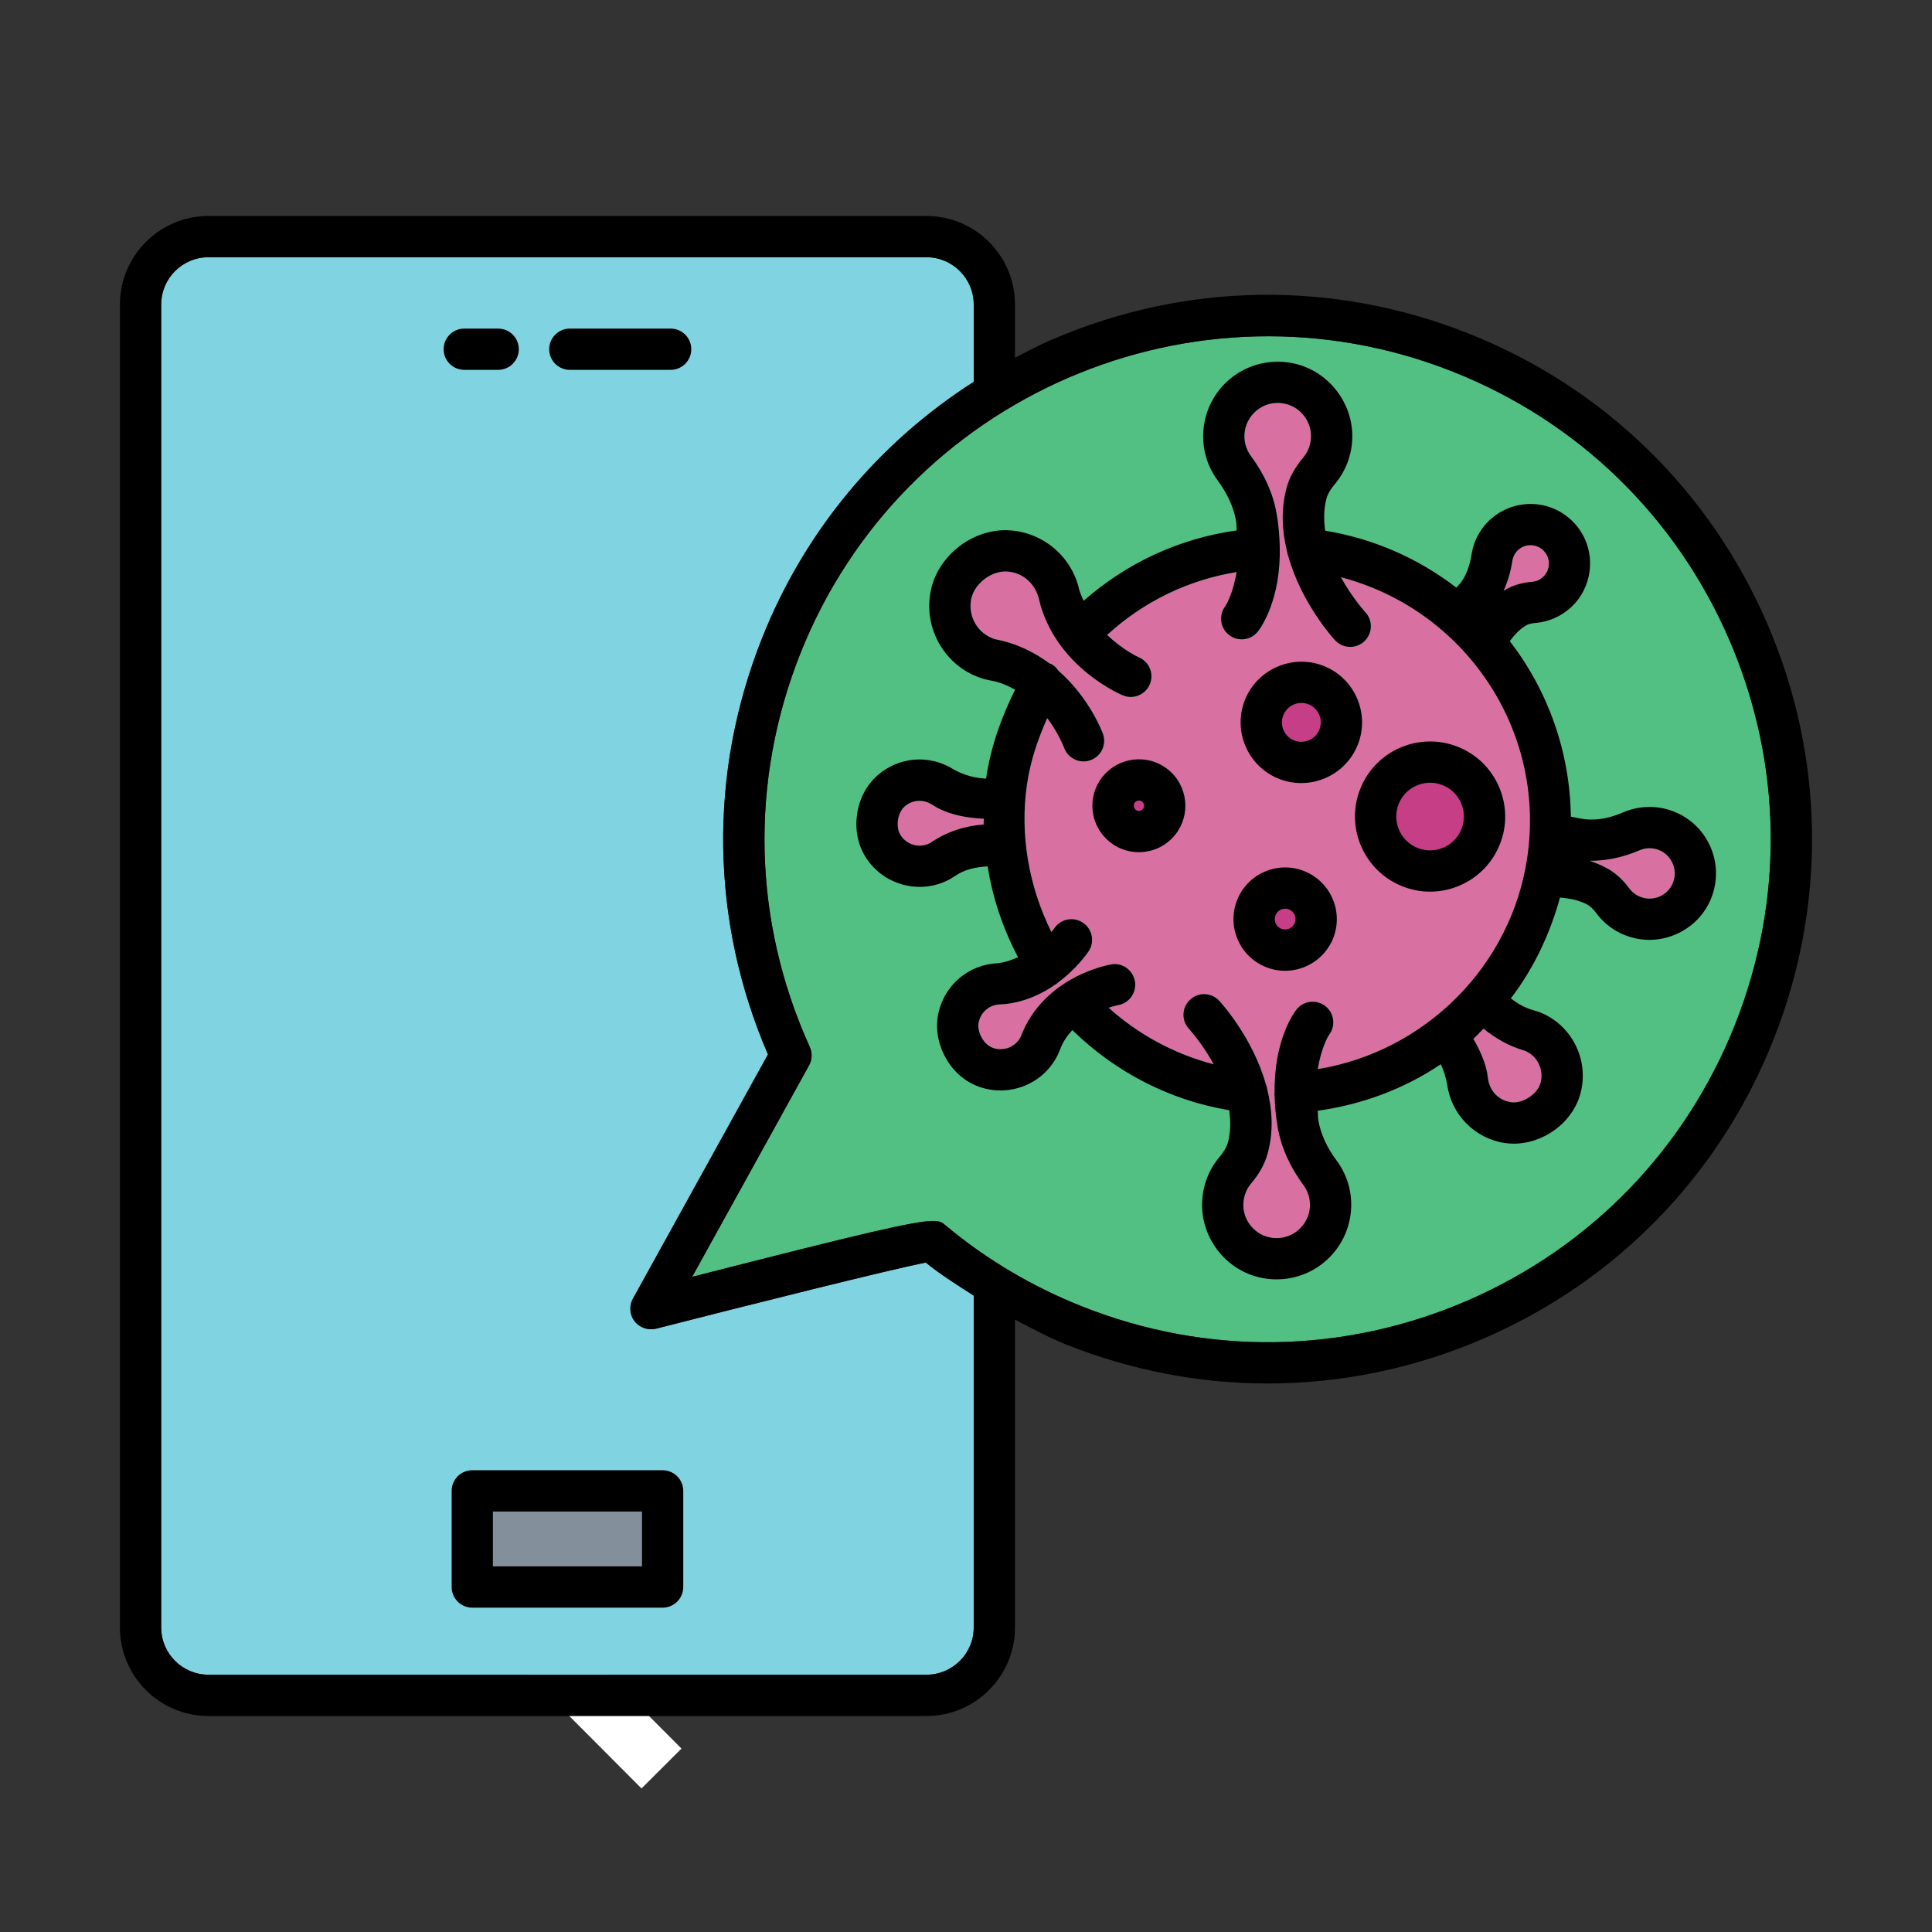 <?xml version="1.0" ?><svg id="Layer_1" style="enable-background:new 0 0 512 512;" version="1.1" viewBox="0 0 512 512" xml:space="preserve" xmlns="http://www.w3.org/2000/svg" xmlns:xlink="http://www.w3.org/1999/xlink"><rect x="0" y="0" width="512" height="512" fill="#333333" stroke="none"/><rect height="98.116" style="fill:#FFFFFF;" transform="matrix(0.708 -0.706 0.706 0.708 -265.296 226.212)" width="14.961" x="133.329" y="384.753"/><rect height="31.878" style="fill:#FFFFFF;" transform="matrix(0.708 -0.706 0.706 0.708 -230.322 240.025)" width="60.104" x="144.974" y="382.529"/><g><path d="M459.817,271.496c-13.123,33.095-38.341,59.086-71.008,73.21   c-32.668,14.111-68.912,14.672-101.979,1.535c-13.257-5.247-25.478-12.495-36.232-21.494c-0.768-0.667-1.355-1.175-3.317-1.175   c-4.866,0-18.216,3.137-63.852,14.805l30.978-56.03c0.834-1.509,0.908-3.325,0.194-4.9c-15.085-33.261-15.979-70.267-2.523-104.189   c27.087-68.298,104.683-101.847,172.981-74.746c33.095,13.116,59.086,38.334,73.21,71.008   C472.379,202.197,472.94,238.409,459.817,271.496z" style="fill:#52BF83;"/><path d="M400.784,148.63c0.2-1.288,0.881-2.417,1.909-3.191c0.854-0.634,1.856-0.961,2.897-0.961   c0.334,0,0.667,0.033,1.001,0.1c1.375,0.287,2.523,1.121,3.244,2.369c1.108,1.896,0.747,4.379-0.841,5.894   c-1.055,1.015-2.216,1.295-3.003,1.355c-2.617,0.207-4.926,0.881-6.875,1.989c-0.214,0.126-0.44,0.254-0.654,0.388   C399.569,154.157,400.343,151.501,400.784,148.63z" style="fill:#D970A2;"/><path d="M246.513,223.39c-2.723,1.502-6.188,0.58-7.857-2.07c-1.375-2.156-0.828-5.927,1.094-7.61   c2.016-1.762,4.886-1.983,7.249-0.487c0.126,0.087,1.148,0.708,1.282,0.774c3.711,2.005,8.006,2.773,12.467,2.974   c-0.004,0.513-0.091,1.027-0.085,1.54C255.631,218.87,250.885,220.42,246.513,223.39z" style="fill:#D970A2;"/><path d="M343.192,326.644c-2.122,1.402-4.646,1.829-7.168,1.175c-3.872-1.015-6.608-4.659-6.528-8.65   c0.054-2.096,0.774-4.018,2.096-5.581c2.122-2.483,3.578-5.127,4.339-7.863c1.634-5.949,1.206-11.709-0.09-17.007   c-0.071-0.49-0.189-0.942-0.383-1.386c-3.474-12.355-11.861-21.601-12.383-22.151c-2.083-2.196-5.5-2.31-7.717-0.227   c-2.202,2.062-2.31,5.513-0.254,7.717c0.073,0.078,3.528,3.854,6.549,9.388c-10.382-2.708-19.897-7.831-27.862-15.001   c1.418-0.461,2.425-0.675,2.503-0.687c2.964-0.508,4.966-3.324,4.472-6.295c-0.494-2.97-3.377-5.059-6.288-4.492   c-0.735,0.12-17.915,3.15-23.989,19.197c-1.382,2.776-4.733,4.005-7.616,2.817c-2.37-0.988-4.092-4.392-3.478-6.862   c0.641-2.61,2.857-4.439,5.467-4.553c0.153-0.006,1.535-0.093,1.689-0.113c5.462-0.65,9.934-2.878,13.418-5.371   c0.024-0.015,0.054-0.007,0.078-0.022c0.091-0.057,0.137-0.152,0.224-0.214c5.209-3.821,8.093-8.168,8.292-8.47   c1.616-2.537,0.867-5.887-1.669-7.523c-2.523-1.629-5.914-0.914-7.543,1.622c-0.009,0.014-0.382,0.501-0.717,0.931   c-5.978-12.09-8.419-25.683-6.479-39.138c0.893-6.176,2.881-11.988,5.375-17.591c3.044,4.06,4.437,7.794,4.464,7.866   c0.815,2.229,2.91,3.624,5.153,3.624c0.615,0,1.228-0.107,1.829-0.32c2.844-1.015,4.326-4.118,3.324-6.962   c-0.195-0.565-3.584-9.553-11.824-16.767c-0.444-0.668-1-1.268-1.738-1.702c-0.196-0.113-0.413-0.124-0.616-0.211   c-3.865-2.871-8.547-5.294-14.382-6.41c-4.606-1.362-7.383-6.121-6.328-10.834c0.875-3.932,5.34-7.409,9.525-7.116   c4.125,0.281,7.503,3.164,8.477,7.603c0.027,0.14,0.347,1.375,0.388,1.509c4.98,16.58,21.106,23.429,21.787,23.716   c2.776,1.148,5.954-0.173,7.129-2.943c1.162-2.776-0.147-5.974-2.924-7.149c-0.071-0.031-4.218-1.897-8.384-5.943   c9.651-8.841,21.465-14.564,34.299-16.653c-0.921,5.654-2.807,8.802-2.914,8.946c-1.882,2.357-1.495,5.8,0.854,7.682   c2.376,1.896,5.808,1.515,7.69-0.861c0.742-0.921,6.166-8.383,5.805-22.575c0-0.006,0.004-0.013,0.003-0.02   c0-0.004-0.003-0.006-0.003-0.01c-0.069-2.664-0.273-5.481-0.825-8.627c-0.908-5.273-3.204-10.413-6.809-15.279   c-1.389-1.882-1.975-4.198-1.642-6.514c0.361-2.483,1.762-4.706,3.858-6.095c2.136-1.415,4.699-1.822,7.182-1.168   c3.858,1.021,6.608,4.659,6.528,8.644c-0.054,2.089-0.788,4.025-2.083,5.573c-2.149,2.503-3.618,5.16-4.352,7.87   c-1.643,5.974-1.207,11.754,0.1,17.069c0.071,0.462,0.18,0.892,0.362,1.311c3.468,12.363,11.86,21.62,12.382,22.17   c1.081,1.141,2.523,1.715,3.979,1.715c1.335,0,2.683-0.494,3.738-1.488c2.203-2.062,2.31-5.521,0.254-7.723   c-0.072-0.075-3.472-3.799-6.472-9.261c32.492,8.506,54.339,40.029,49.432,74.056c-4.186,29.018-27.115,51.654-55.557,56.318   c0.919-5.679,2.811-8.84,2.919-8.98c1.882-2.363,1.495-5.808-0.854-7.69c-2.363-1.876-5.794-1.509-7.69,0.861   c-0.734,0.911-6.04,8.25-5.812,22.144c-0.004,0.155-0.072,0.292-0.062,0.45c0.005,0.083,0.052,0.152,0.061,0.234   c0.077,2.601,0.286,5.348,0.82,8.403c0.921,5.286,3.218,10.427,6.822,15.299c1.389,1.869,1.975,4.179,1.642,6.488   C346.703,323.04,345.288,325.256,343.192,326.644z" style="fill:#D970A2;"/><path d="M404.027,278.425c3.471,1.362,5.286,5.234,4.165,8.798c-0.935,2.91-4.886,5.366-7.837,4.859   c-3.177-0.494-5.581-2.95-5.994-6.114c-0.013-0.147-0.24-1.589-0.267-1.748c-0.655-3.143-2-6.089-3.652-8.928   c0.948-0.854,1.798-1.791,2.704-2.689C396.276,275.109,399.714,277.204,404.027,278.425z" style="fill:#D970A2;"/><path d="M443.023,234.63c-1.415,2.67-4.526,4.058-7.476,3.317c-1.548-0.4-2.844-1.261-3.765-2.51   c-1.775-2.396-3.725-4.145-5.927-5.34c-1.468-0.794-3.017-1.455-4.619-1.975c4.312,0.033,8.784-0.854,13.257-2.79   c1.616-0.694,3.418-0.734,5.086-0.093c1.762,0.694,3.164,2.109,3.818,3.891C444.077,230.939,443.944,232.894,443.023,234.63z" style="fill:#D970A2;"/><path d="M258.047,431.307c0,6.902-5.614,12.509-12.516,12.509H55.236c-6.902,0-12.516-5.607-12.516-12.509   V80.686c0-6.902,5.614-12.516,12.516-12.516h190.296c6.902,0,12.516,5.614,12.516,12.516v20.502   c-25.252,16.16-44.87,39.619-56.137,68.042c-14.224,35.851-13.63,74.873,1.608,110.21l-35.791,64.733   c-1.055,1.909-0.875,4.258,0.46,5.994c1.329,1.709,3.604,2.443,5.68,1.949c23.97-6.141,62.23-15.74,71.468-17.515   c4.013,3.238,8.379,5.97,12.709,8.75v87.956H258.047z" style="fill:#80D3E0;"/><path d="M175.322,420.686h-49.753c-0.357,0-0.647-0.29-0.647-0.647V394.97c0-0.357,0.29-0.647,0.647-0.647   h49.753c0.357,0,0.647,0.29,0.647,0.647v25.068C175.97,420.396,175.68,420.686,175.322,420.686z" style="fill:#838F9B;"/><circle cx="378.988" cy="216.396" r="13.482" style="fill:#C63E86;"/><circle cx="344.868" cy="191.441" r="13.482" style="fill:#C63E86;"/><circle cx="301.839" cy="213.529" r="10.582" style="fill:#C63E86;"/><circle cx="340.576" cy="243.567" r="10.582" style="fill:#C63E86;"/><g><g><path d="M151.007,98.014h26.72c3.017,0,5.467-2.45,5.467-5.467s-2.45-5.467-5.467-5.467h-26.72c-3.017,0-5.467,2.45-5.467,5.467     C145.541,95.564,147.99,98.014,151.007,98.014z"/><path d="M132.024,98.014c3.017,0,5.467-2.45,5.467-5.467s-2.45-5.467-5.467-5.467h-8.991c-3.017,0-5.467,2.45-5.467,5.467     s2.45,5.467,5.467,5.467H132.024z"/><path d="M175.605,389.629h-50.443c-3.017,0-5.467,2.456-5.467,5.474v25.471c0,3.017,2.45,5.474,5.467,5.474h50.443     c3.017,0,5.467-2.456,5.467-5.474v-25.471C181.072,392.086,178.622,389.629,175.605,389.629z M170.138,415.101h-39.509v-14.524     h39.509V415.101z"/><path d="M468.308,165.184c-15.286-35.357-43.414-62.644-79.218-76.842c-35.778-14.184-74.973-13.591-110.35,1.676     c-3.351,1.449-6.558,3.12-9.759,4.795V80.686c0-12.929-10.52-23.449-23.449-23.449H55.236c-12.929,0-23.449,10.52-23.449,23.449     v350.621c0,12.936,10.52,23.456,23.449,23.456h190.296c12.929,0,23.449-10.52,23.449-23.456v-81.602     c4.53,2.375,9.029,4.811,13.818,6.708c17.221,6.822,35.204,10.226,53.186,10.226c19.411,0,38.808-3.965,57.165-11.895     c35.351-15.286,62.638-43.414,76.842-79.218C484.18,239.723,483.579,200.542,468.308,165.184z M258.047,431.307     c0,6.902-5.614,12.509-12.516,12.509H55.236c-6.902,0-12.516-5.607-12.516-12.509V80.686c0-6.902,5.614-12.516,12.516-12.516     h190.296c6.902,0,12.516,5.614,12.516,12.516v20.502c-25.252,16.16-44.87,39.619-56.137,68.042     c-14.224,35.851-13.63,74.873,1.608,110.21l-35.791,64.733c-1.055,1.909-0.875,4.258,0.46,5.994     c1.329,1.709,3.604,2.443,5.68,1.949c23.97-6.141,62.23-15.74,71.468-17.515c4.013,3.238,8.379,5.97,12.709,8.75v87.956H258.047z      M459.817,271.496c-13.123,33.095-38.341,59.086-71.008,73.21c-32.668,14.111-68.912,14.672-101.979,1.535     c-13.257-5.247-25.478-12.495-36.232-21.494c-0.768-0.667-1.355-1.175-3.317-1.175c-4.866,0-18.216,3.137-63.852,14.805     l30.978-56.03c0.834-1.509,0.908-3.325,0.194-4.9c-15.085-33.261-15.979-70.267-2.523-104.189     c27.087-68.298,104.683-101.847,172.981-74.746c33.095,13.116,59.086,38.334,73.21,71.008     C472.379,202.197,472.94,238.409,459.817,271.496z"/><path d="M443.557,215.053c-4.339-1.689-9.091-1.602-13.403,0.233c-3.271,1.415-6.368,2.056-9.372,1.876     c-1.608-0.092-2.999-0.484-4.491-0.74c-0.219-17.23-6.108-33.444-16.181-46.51c1.287-1.751,2.709-3.257,4.411-4.22     c0.547-0.314,1.335-0.514,2.31-0.588c3.618-0.281,7.062-1.822,9.719-4.352c5.207-4.972,6.355-13.09,2.75-19.29     c-2.27-3.918-6.101-6.681-10.506-7.589c-4.365-0.894-8.998,0.113-12.615,2.79c-3.364,2.497-5.567,6.154-6.208,10.313     c-0.44,2.871-1.348,5.32-2.737,7.276c-0.396,0.565-0.87,0.961-1.288,1.486c-9.867-7.62-21.679-12.943-34.773-15.109     c-0.367-2.811-0.414-5.691,0.377-8.571c0.32-1.175,1.015-2.37,2.136-3.678c2.95-3.504,4.579-7.789,4.685-12.415     c0.173-8.984-5.994-17.168-14.685-19.457c-5.46-1.435-11.308-0.481-16.006,2.63c-4.685,3.11-7.837,8.083-8.624,13.643     c-0.747,5.187,0.547,10.366,3.671,14.578c2.576,3.491,4.205,7.075,4.832,10.66c0.17,0.977,0.074,1.642,0.182,2.552     c-15.116,2.096-29.088,8.541-40.573,18.66c-0.414-0.955-0.855-1.885-1.167-2.942c-1.909-8.671-9.438-15.139-18.33-15.733     c-9.512-0.681-18.856,6.375-20.926,15.632c-2.316,10.306,3.785,20.726,13.89,23.716c0.641,0.187,1.295,0.32,2.109,0.474     c2.357,0.448,4.388,1.35,6.275,2.401c-3.704,7.415-6.491,15.227-7.691,23.544c-0.001,0.005,0,0.01-0.001,0.015     c-2.538-0.118-5.455-0.689-8.563-2.405c-6.375-4.058-14.505-3.451-20.212,1.542c-6,5.247-7.403,14.986-3.137,21.7     c3.197,5.053,8.691,7.857,14.311,7.857c2.723,0,5.474-0.654,8.01-2.035c0.161-0.087,1.375-0.854,1.522-0.954     c2.413-1.639,5.34-2.275,8.479-2.445c1.33,8.406,4.057,16.493,8.055,24.078c-1.626,0.704-3.342,1.355-5.354,1.582     c-7.562,0.327-13.857,5.5-15.673,12.869c-1.896,7.723,2.543,16.507,9.899,19.564c2.109,0.881,4.305,1.295,6.468,1.295     c6.235,0,12.229-3.457,15.139-9.331c0.093-0.161,0.64-1.495,0.708-1.669c0.754-1.998,1.911-3.61,3.203-5.004     c11.377,11.118,25.824,18.626,41.572,21.232c0.377,2.823,0.432,5.713-0.359,8.602c-0.334,1.175-1.055,2.417-2.136,3.698     c-2.964,3.484-4.592,7.77-4.685,12.415c-0.214,8.984,5.967,17.182,14.672,19.465c1.669,0.44,3.364,0.654,5.059,0.654     c3.858,0,7.663-1.121,10.92-3.284c4.685-3.11,7.849-8.076,8.65-13.643c0.761-5.193-0.547-10.373-3.671-14.578     c-2.59-3.484-4.219-7.075-4.832-10.654c-0.169-0.966-0.073-1.623-0.18-2.525c11.891-1.667,23.021-5.845,32.631-12.333     c0.741,1.581,1.307,3.325,1.699,5.353c1.028,7.903,7.249,14.284,15.166,15.513c0.815,0.12,1.642,0.187,2.47,0.187     c7.622,0,15.139-5.233,17.448-12.549c2.871-9.024-1.762-18.81-10.547-22.281c-0.054-0.02-1.816-0.574-1.869-0.588     c-2.112-0.599-4.016-1.713-5.814-3.073c5.995-7.846,10.346-16.934,13.03-26.733c2.648,0.215,5.136,0.719,7.229,1.858     c0.788,0.421,1.562,1.155,2.363,2.229c2.417,3.284,5.82,5.56,9.826,6.588c1.415,0.367,2.844,0.541,4.258,0.541     c6.381,0,12.536-3.531,15.606-9.331c2.363-4.466,2.71-9.719,0.962-14.418C451.914,220.62,448.23,216.882,443.557,215.053z      M400.784,148.63c0.2-1.288,0.881-2.417,1.909-3.191c0.854-0.634,1.856-0.961,2.897-0.961c0.334,0,0.667,0.033,1.001,0.1     c1.375,0.287,2.523,1.121,3.244,2.369c1.108,1.896,0.747,4.379-0.841,5.894c-1.055,1.015-2.216,1.295-3.003,1.355     c-2.617,0.207-4.926,0.881-6.875,1.989c-0.214,0.126-0.44,0.254-0.654,0.388C399.569,154.157,400.343,151.501,400.784,148.63z      M246.513,223.39c-2.723,1.502-6.188,0.58-7.857-2.07c-1.375-2.156-0.828-5.927,1.094-7.61c2.016-1.762,4.886-1.983,7.249-0.487     c0.126,0.087,1.148,0.708,1.282,0.774c3.711,2.005,8.006,2.773,12.467,2.974c-0.004,0.513-0.091,1.027-0.085,1.54     C255.631,218.87,250.885,220.42,246.513,223.39z M343.192,326.644c-2.122,1.402-4.646,1.829-7.168,1.175     c-3.872-1.015-6.608-4.659-6.528-8.65c0.054-2.096,0.774-4.018,2.096-5.581c2.122-2.483,3.578-5.127,4.339-7.863     c1.634-5.949,1.206-11.709-0.09-17.007c-0.071-0.49-0.189-0.942-0.383-1.386c-3.474-12.355-11.861-21.601-12.383-22.151     c-2.083-2.196-5.5-2.31-7.717-0.227c-2.202,2.062-2.31,5.513-0.254,7.717c0.073,0.078,3.528,3.854,6.549,9.388     c-10.382-2.708-19.897-7.831-27.862-15.001c1.418-0.461,2.425-0.675,2.503-0.687c2.964-0.508,4.966-3.324,4.472-6.295     c-0.494-2.97-3.377-5.059-6.288-4.492c-0.735,0.12-17.915,3.15-23.989,19.197c-1.382,2.776-4.733,4.005-7.616,2.817     c-2.37-0.988-4.092-4.392-3.478-6.862c0.641-2.61,2.857-4.439,5.467-4.553c0.153-0.006,1.535-0.093,1.689-0.113     c5.462-0.65,9.934-2.878,13.418-5.371c0.024-0.015,0.054-0.007,0.078-0.022c0.091-0.057,0.137-0.152,0.224-0.214     c5.209-3.821,8.093-8.168,8.292-8.47c1.616-2.537,0.867-5.887-1.669-7.523c-2.523-1.629-5.914-0.914-7.543,1.622     c-0.009,0.014-0.382,0.501-0.717,0.931c-5.978-12.09-8.419-25.683-6.479-39.138c0.893-6.176,2.881-11.988,5.375-17.591     c3.044,4.06,4.437,7.794,4.464,7.866c0.815,2.229,2.91,3.624,5.153,3.624c0.615,0,1.228-0.107,1.829-0.32     c2.844-1.015,4.326-4.118,3.324-6.962c-0.195-0.565-3.584-9.553-11.824-16.767c-0.444-0.668-1-1.268-1.738-1.702     c-0.196-0.113-0.413-0.124-0.616-0.211c-3.865-2.871-8.547-5.294-14.382-6.41c-4.606-1.362-7.383-6.121-6.328-10.834     c0.875-3.932,5.34-7.409,9.525-7.116c4.125,0.281,7.503,3.164,8.477,7.603c0.027,0.14,0.347,1.375,0.388,1.509     c4.98,16.58,21.106,23.429,21.787,23.716c2.776,1.148,5.954-0.173,7.129-2.943c1.162-2.776-0.147-5.974-2.924-7.149     c-0.071-0.031-4.218-1.897-8.384-5.943c9.651-8.841,21.465-14.564,34.299-16.653c-0.921,5.654-2.807,8.802-2.914,8.946     c-1.882,2.357-1.495,5.8,0.854,7.682c2.376,1.896,5.808,1.515,7.69-0.861c0.742-0.921,6.166-8.383,5.805-22.575     c0-0.006,0.004-0.013,0.003-0.02c0-0.004-0.003-0.006-0.003-0.01c-0.069-2.664-0.273-5.481-0.825-8.627     c-0.908-5.273-3.204-10.413-6.809-15.279c-1.389-1.882-1.975-4.198-1.642-6.514c0.361-2.483,1.762-4.706,3.858-6.095     c2.136-1.415,4.699-1.822,7.182-1.168c3.858,1.021,6.608,4.659,6.528,8.644c-0.054,2.089-0.788,4.025-2.083,5.573     c-2.149,2.503-3.618,5.16-4.352,7.87c-1.643,5.974-1.207,11.754,0.1,17.069c0.071,0.462,0.18,0.892,0.362,1.311     c3.468,12.363,11.86,21.62,12.382,22.17c1.081,1.141,2.523,1.715,3.979,1.715c1.335,0,2.683-0.494,3.738-1.488     c2.203-2.062,2.31-5.521,0.254-7.723c-0.072-0.075-3.472-3.799-6.472-9.261c32.492,8.506,54.339,40.029,49.432,74.056     c-4.186,29.018-27.115,51.654-55.557,56.318c0.919-5.679,2.811-8.84,2.919-8.98c1.882-2.363,1.495-5.808-0.854-7.69     c-2.363-1.876-5.794-1.509-7.69,0.861c-0.734,0.911-6.04,8.25-5.812,22.144c-0.004,0.155-0.072,0.292-0.062,0.45     c0.005,0.083,0.052,0.152,0.061,0.234c0.077,2.601,0.286,5.348,0.82,8.403c0.921,5.286,3.218,10.427,6.822,15.299     c1.389,1.869,1.975,4.179,1.642,6.488C346.703,323.04,345.288,325.256,343.192,326.644z M404.027,278.425     c3.471,1.362,5.286,5.234,4.165,8.798c-0.935,2.91-4.886,5.366-7.837,4.859c-3.177-0.494-5.581-2.95-5.994-6.114     c-0.013-0.147-0.24-1.589-0.267-1.748c-0.655-3.143-2-6.089-3.652-8.928c0.948-0.854,1.798-1.791,2.704-2.689     C396.276,275.109,399.714,277.204,404.027,278.425z M443.023,234.63c-1.415,2.67-4.526,4.058-7.476,3.317     c-1.548-0.4-2.844-1.261-3.765-2.51c-1.775-2.396-3.725-4.145-5.927-5.34c-1.468-0.794-3.017-1.455-4.619-1.975     c4.312,0.033,8.784-0.854,13.257-2.79c1.616-0.694,3.418-0.734,5.086-0.093c1.762,0.694,3.164,2.109,3.818,3.891     C444.077,230.939,443.944,232.894,443.023,234.63z"/><path d="M338.934,206.395c1.936,0.768,3.938,1.129,5.914,1.129c6.408,0,12.469-3.851,14.978-10.153     c3.271-8.243-0.774-17.615-9.024-20.893c-8.21-3.238-17.609,0.788-20.893,9.031C326.638,193.753,330.683,203.118,338.934,206.395     z M340.082,189.541c0.801-2.023,2.75-3.257,4.793-3.257c0.64,0,1.268,0.12,1.896,0.361c2.644,1.048,3.938,4.052,2.883,6.695     c-1.042,2.63-4.005,3.918-6.689,2.89C340.322,195.182,339.027,192.177,340.082,189.541z"/><path d="M353.312,248.628c0-0.006,0-0.006,0-0.013c2.776-7.015-0.681-14.985-7.69-17.769c-7.009-2.79-14.992,0.661-17.782,7.69     c-2.776,7.022,0.681,14.999,7.69,17.769c1.642,0.654,3.351,0.968,5.02,0.968C345.995,257.271,351.175,253.994,353.312,248.628z      M338.012,242.566c0.427-1.088,1.468-1.756,2.563-1.756c0.347,0,0.681,0.066,1.015,0.194c1.415,0.567,2.109,2.176,1.548,3.591     c-0.588,1.422-2.19,2.076-3.578,1.542C338.146,245.584,337.452,243.969,338.012,242.566z"/><path d="M308.522,203.191c-5.713-3.684-13.35-2.049-17.048,3.645c-1.789,2.764-2.39,6.054-1.709,9.271     c0.694,3.217,2.603,5.974,5.354,7.763c2.07,1.335,4.379,1.969,6.675,1.969c4.045,0,7.996-1.975,10.359-5.607     c0-0.006,0-0.006,0-0.006c1.789-2.764,2.39-6.047,1.709-9.265C313.182,207.743,311.286,204.98,308.522,203.191z M302.969,214.285     c-0.427,0.641-1.282,0.815-1.896,0.4c-0.547-0.347-0.774-1.355-0.414-1.903c0.267-0.407,0.708-0.634,1.162-0.634     c0.254,0,0.52,0.074,0.747,0.227C303.209,212.783,303.383,213.644,302.969,214.285z"/><path d="M371.654,234.884c2.376,0.948,4.846,1.415,7.329,1.415c2.683,0,5.354-0.547,7.89-1.642     c4.886-2.109,8.65-5.994,10.613-10.933s1.869-10.346-0.24-15.226c-2.109-4.879-5.994-8.644-10.933-10.607     c-10.239-4.039-21.787,0.974-25.832,11.168C356.435,219.258,361.454,230.845,371.654,234.884z M370.653,213.09     c1.389-3.517,4.766-5.66,8.344-5.66c1.094,0,2.202,0.2,3.284,0.634c2.229,0.881,3.978,2.576,4.926,4.772     c0.948,2.202,0.988,4.632,0.107,6.855c-0.881,2.223-2.576,3.971-4.78,4.926c-2.163,0.954-4.606,1.001-6.848,0.1     C371.093,222.896,368.824,217.683,370.653,213.09z"/></g></g></g></svg>